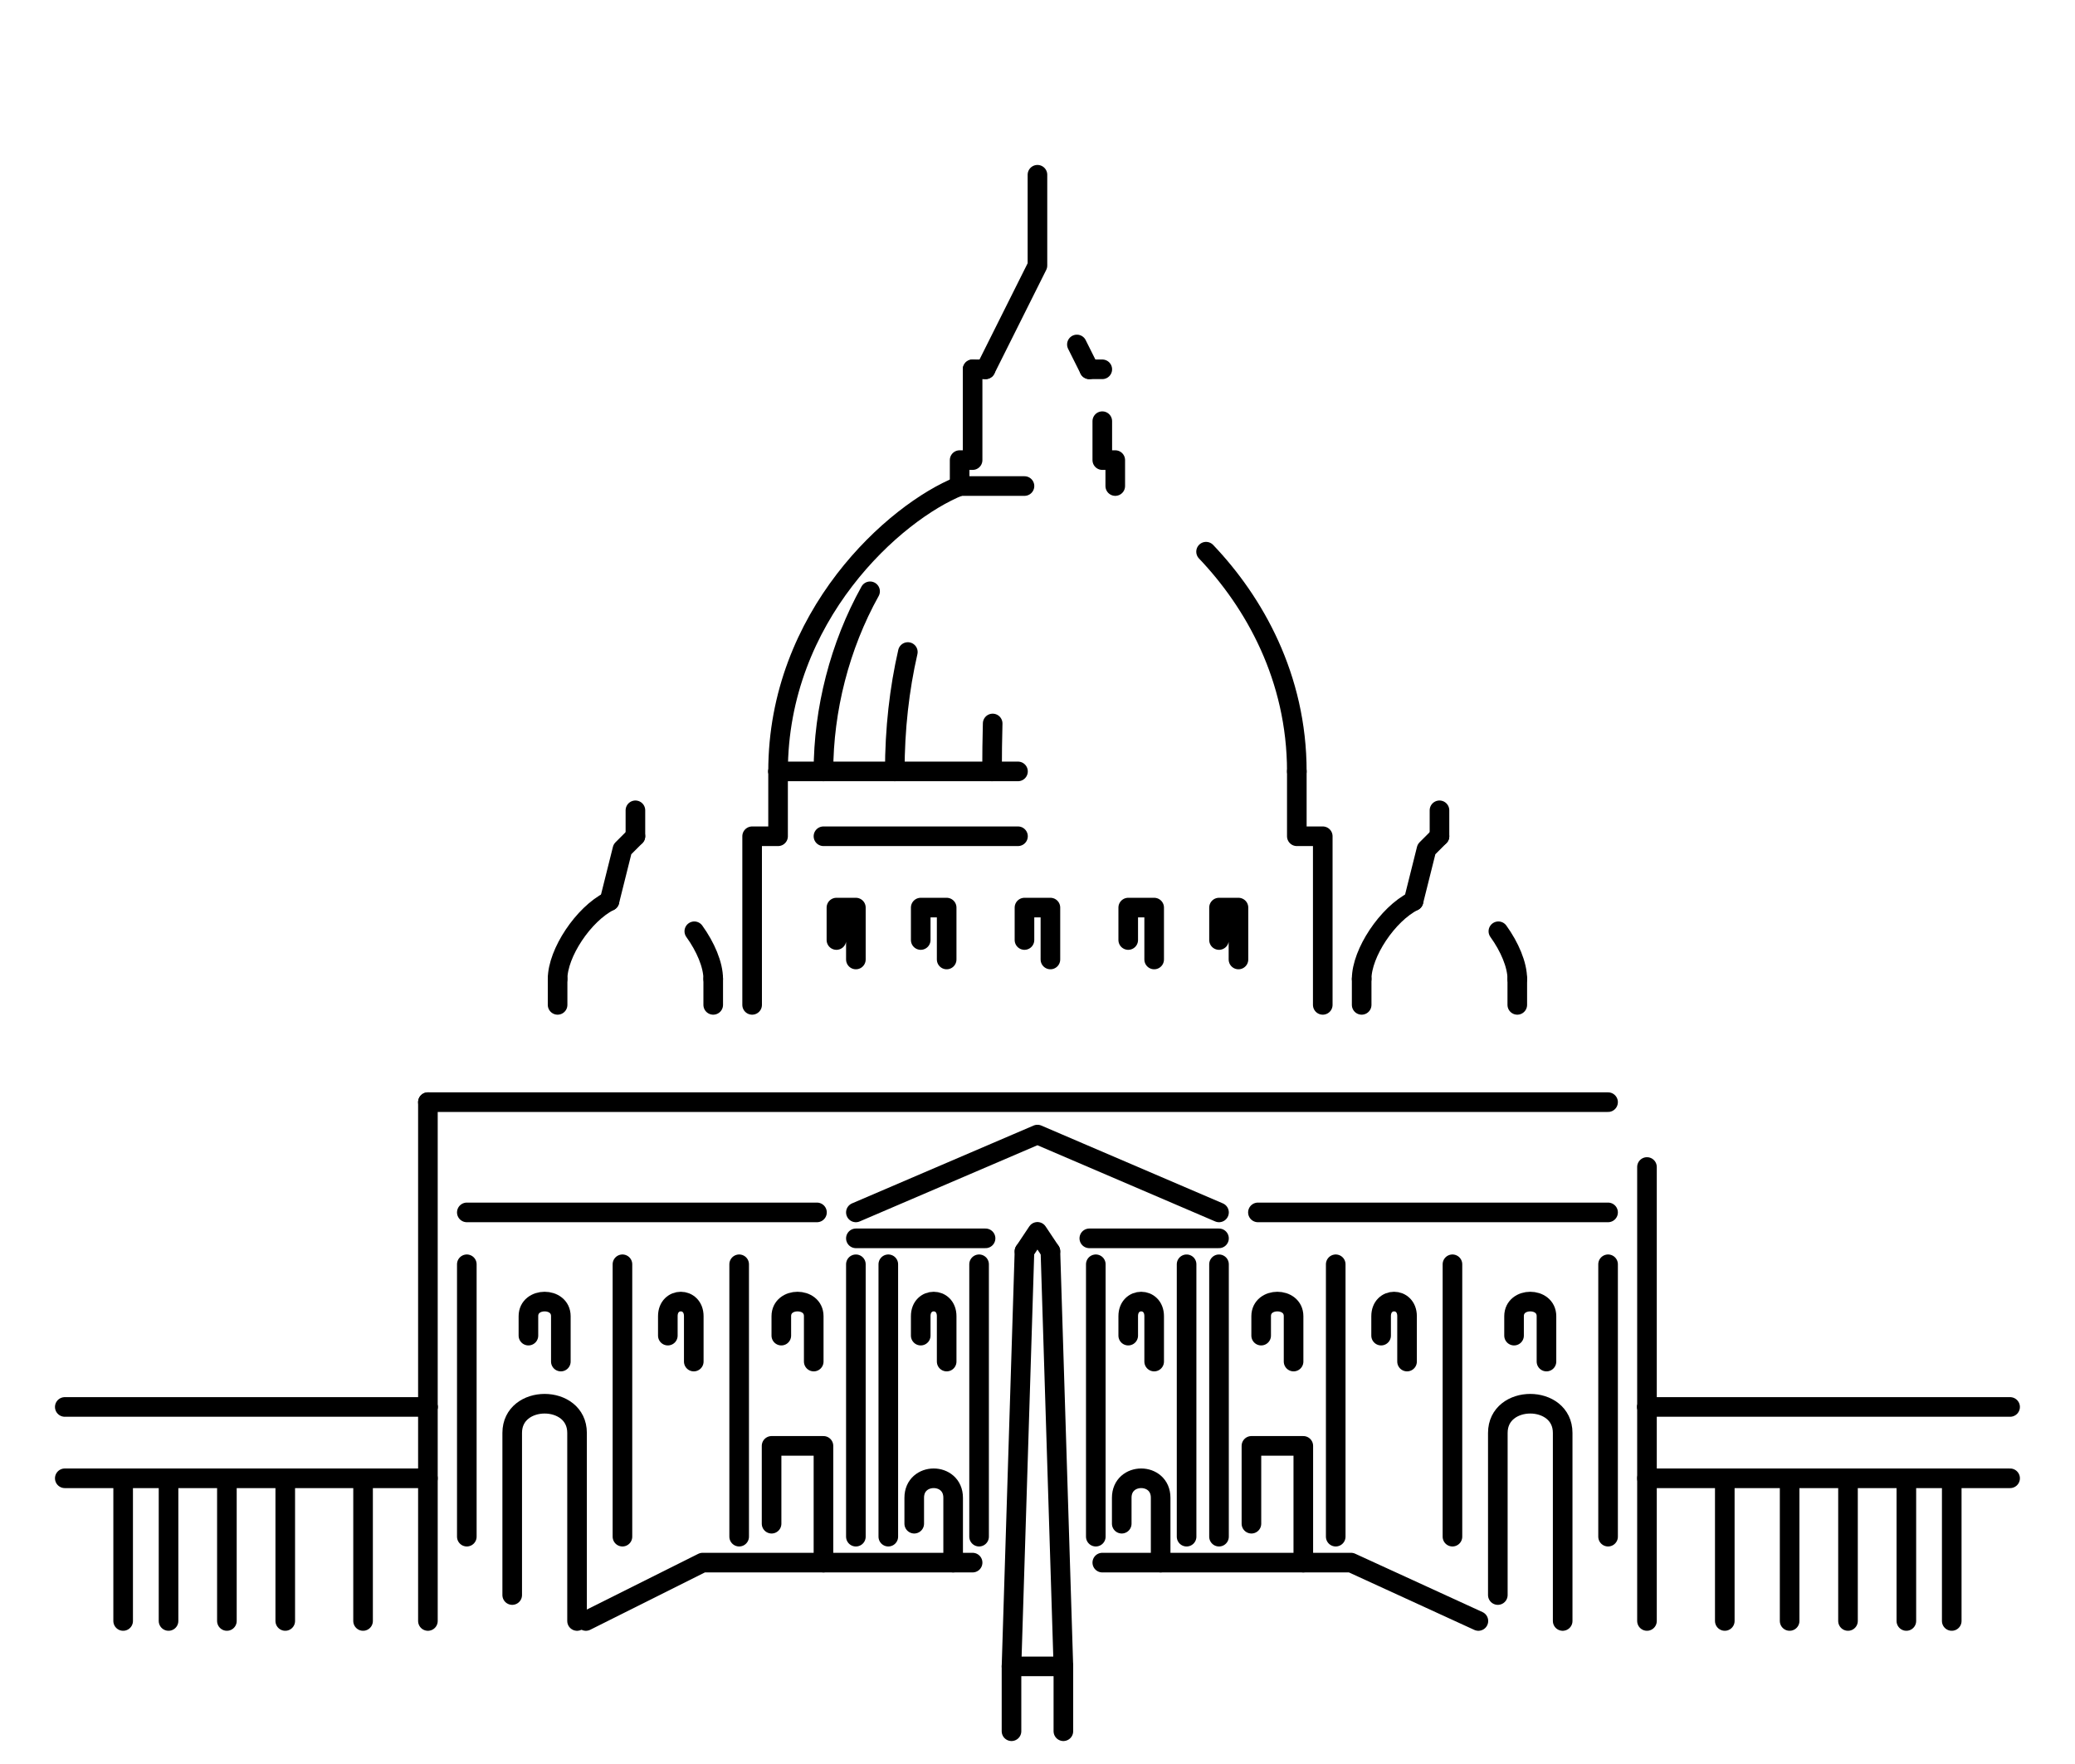 <?xml version="1.0" encoding="UTF-8" standalone="no"?>
<!-- Created with Inkscape (http://www.inkscape.org/) -->

<svg
   width="400"
   height="340"
   viewBox="0 0 105.833 89.958"
   version="1.1"
   id="svg5"
   xmlns="http://www.w3.org/2000/svg"
   xmlns:svg="http://www.w3.org/2000/svg">
  <defs
     id="defs2" />
  <g
     id="layer5"
     transform="matrix(0.5,0,0,0.5,-0.003,-15.893)">
    <path
       style="display:inline;fill:none;stroke:#000000;stroke-width:2;stroke-linecap:round;stroke-linejoin:round;stroke-miterlimit:4;stroke-dasharray:none;stroke-opacity:1"
       d="m 103.187,208.359 v -6.615 h 5.292 v 6.615"
       id="path23027-3" />
    <path
       style="display:inline;fill:none;stroke:#000000;stroke-width:2;stroke-linecap:round;stroke-linejoin:round;stroke-miterlimit:4;stroke-dasharray:none;stroke-opacity:1"
       d="m 103.187,201.745 1.323,-42.333"
       id="path23029-6" />
    <path
       style="display:inline;fill:none;stroke:#000000;stroke-width:2;stroke-linecap:round;stroke-linejoin:round;stroke-miterlimit:4;stroke-dasharray:none;stroke-opacity:1"
       d="m 108.479,201.745 -1.323,-42.333"
       id="path23031-7" />
    <path
       style="display:inline;fill:none;stroke:#000000;stroke-width:2;stroke-linecap:round;stroke-linejoin:round;stroke-miterlimit:4;stroke-dasharray:none;stroke-opacity:1"
       d="m 104.51,159.411 1.323,-1.984 1.323,1.984"
       id="path23033-5" />
    <path
       style="display:inline;fill:none;stroke:#000000;stroke-width:2;stroke-linecap:round;stroke-linejoin:round;stroke-miterlimit:4;stroke-dasharray:none;stroke-opacity:1"
       d="m 79.375,110.464 v 6.615 h -2.646 v 17.198"
       id="path1068-4-4-3" />
    <path
       style="display:inline;fill:none;stroke:#000000;stroke-width:2;stroke-linecap:round;stroke-linejoin:round;stroke-miterlimit:4;stroke-dasharray:none;stroke-opacity:1"
       d="m 97.896,81.359 6.615,3e-6"
       id="path1070-7-8-5" />
    <path
       style="display:inline;fill:none;stroke:#000000;stroke-width:2;stroke-linecap:round;stroke-linejoin:round;stroke-miterlimit:4;stroke-dasharray:none;stroke-opacity:1"
       d="m 79.375,110.464 c 0,-15.875 11.906,-26.458 18.521,-29.104"
       id="path1072-4-1-6" />
    <path
       style="display:inline;fill:none;stroke:#000000;stroke-width:2;stroke-linecap:round;stroke-linejoin:round;stroke-miterlimit:4;stroke-dasharray:none;stroke-opacity:1"
       d="m 132.292,110.464 v 6.615 h 2.646 v 17.198"
       id="path1068-4-1-0-2" />
    <path
       style="display:inline;fill:none;stroke:#000000;stroke-width:2;stroke-linecap:round;stroke-linejoin:round;stroke-miterlimit:4;stroke-dasharray:none;stroke-opacity:1"
       d="m 132.292,110.464 c 0,-9.6 -4.354,-17.264 -9.258,-22.409"
       id="path1072-4-5-3-9" />
    <path
       style="display:inline;fill:none;stroke:#000000;stroke-width:2;stroke-linecap:round;stroke-linejoin:round;stroke-miterlimit:4;stroke-dasharray:none;stroke-opacity:1"
       d="m 97.896,81.359 v -2.646 h 1.323 v -9.26"
       id="path1476-4-0-1" />
    <path
       style="display:inline;fill:none;stroke:#000000;stroke-width:2;stroke-linecap:round;stroke-linejoin:round;stroke-miterlimit:4;stroke-dasharray:none;stroke-opacity:1"
       d="m 100.542,69.453 5.292,-10.583 v -9.26"
       id="path1478-3-4-2" />
    <path
       style="display:inline;fill:none;stroke:#000000;stroke-width:2;stroke-linecap:round;stroke-linejoin:round;stroke-miterlimit:4;stroke-dasharray:none;stroke-opacity:1"
       d="m 56.885,131.63 c -2e-6,-2.646 2.646,-6.615 5.292,-7.938"
       id="path1650-0-4-7" />
    <path
       style="display:inline;fill:none;stroke:#000000;stroke-width:2;stroke-linecap:round;stroke-linejoin:round;stroke-miterlimit:4;stroke-dasharray:none;stroke-opacity:1"
       d="m 62.177,123.693 1.323,-5.292 1.323,-1.323"
       id="path1652-7-4-0" />
    <path
       style="display:inline;fill:none;stroke:#000000;stroke-width:2;stroke-linecap:round;stroke-linejoin:round;stroke-miterlimit:4;stroke-dasharray:none;stroke-opacity:1"
       d="M 64.823,117.078 V 114.432"
       id="path1654-8-4-9" />
    <path
       style="display:inline;fill:none;stroke:#000000;stroke-width:2;stroke-linecap:round;stroke-linejoin:round;stroke-miterlimit:4;stroke-dasharray:none;stroke-opacity:1"
       d="m 87.312,155.443 18.521,-7.938 18.521,7.938"
       id="path2134-6-7-3" />
    <path
       style="display:inline;fill:none;stroke:#000000;stroke-width:2;stroke-linecap:round;stroke-linejoin:round;stroke-miterlimit:4;stroke-dasharray:none;stroke-opacity:1"
       d="m 99.219,69.453 h 1.323"
       id="path2136-8-6-6" />
    <path
       style="display:inline;fill:none;stroke:#000000;stroke-width:2;stroke-linecap:round;stroke-linejoin:round;stroke-miterlimit:4;stroke-dasharray:none;stroke-opacity:1"
       d="m 113.771,81.359 v -2.646 h -1.323 l 1e-5,-3.969"
       id="path1476-4-0-8-0" />
    <path
       style="display:inline;fill:none;stroke:#000000;stroke-width:2;stroke-linecap:round;stroke-linejoin:round;stroke-miterlimit:4;stroke-dasharray:none;stroke-opacity:1"
       d="M 111.125,69.453 109.858,66.919"
       id="path1478-3-4-1-6" />
    <path
       style="display:inline;fill:none;stroke:#000000;stroke-width:2;stroke-linecap:round;stroke-linejoin:round;stroke-miterlimit:4;stroke-dasharray:none;stroke-opacity:1"
       d="m 112.448,69.453 h -1.323"
       id="path2136-8-6-2-2" />
    <path
       style="display:inline;fill:none;stroke:#000000;stroke-width:2;stroke-linecap:round;stroke-linejoin:round;stroke-miterlimit:4;stroke-dasharray:none;stroke-opacity:1"
       d="m 90.62,160.734 -3e-6,27.781"
       id="path2138-8-3-6" />
    <path
       style="display:inline;fill:none;stroke:#000000;stroke-width:2;stroke-linecap:round;stroke-linejoin:round;stroke-miterlimit:4;stroke-dasharray:none;stroke-opacity:1"
       d="m 99.88,160.734 v 27.781"
       id="path2138-35-4-1-1" />
    <path
       style="display:inline;fill:none;stroke:#000000;stroke-width:2;stroke-linecap:round;stroke-linejoin:round;stroke-miterlimit:4;stroke-dasharray:none;stroke-opacity:1"
       d="m 75.406,160.734 -9e-6,27.781"
       id="path2138-35-2-3-7-8" />
    <path
       style="display:inline;fill:none;stroke:#000000;stroke-width:2;stroke-linecap:round;stroke-linejoin:round;stroke-miterlimit:4;stroke-dasharray:none;stroke-opacity:1"
       d="m 136.26,160.734 v 27.781"
       id="path2138-35-2-0-1-5-7" />
    <path
       style="display:inline;fill:none;stroke:#000000;stroke-width:2;stroke-linecap:round;stroke-linejoin:round;stroke-miterlimit:4;stroke-dasharray:none;stroke-opacity:1"
       d="m 148.167,160.734 v 27.781"
       id="path2138-35-2-0-0-4-9-9" />
    <path
       style="display:inline;fill:none;stroke:#000000;stroke-width:2;stroke-linecap:round;stroke-linejoin:round;stroke-miterlimit:4;stroke-dasharray:none;stroke-opacity:1"
       d="m 63.5,160.734 -1.1e-5,27.781"
       id="path2138-35-2-0-0-2-9-6-2" />
    <path
       style="display:inline;fill:none;stroke:#000000;stroke-width:2;stroke-linecap:round;stroke-linejoin:round;stroke-miterlimit:4;stroke-dasharray:none;stroke-opacity:1"
       d="m 47.625,160.734 -1.1e-5,27.781"
       id="path2138-35-2-0-0-2-0-2-2-0" />
    <path
       style="display:inline;fill:none;stroke:#000000;stroke-width:2;stroke-linecap:round;stroke-linejoin:round;stroke-miterlimit:4;stroke-dasharray:none;stroke-opacity:1"
       d="m 164.042,160.734 v 27.781"
       id="path2138-35-2-0-0-2-0-3-0-1-2" />
    <path
       style="display:inline;fill:none;stroke:#000000;stroke-width:2;stroke-linecap:round;stroke-linejoin:round;stroke-miterlimit:4;stroke-dasharray:none;stroke-opacity:1"
       d="m 111.786,160.734 v 27.781"
       id="path2138-9-6-7-3" />
    <path
       style="display:inline;fill:none;stroke:#000000;stroke-width:2;stroke-linecap:round;stroke-linejoin:round;stroke-miterlimit:4;stroke-dasharray:none;stroke-opacity:1"
       d="m 87.312,188.516 1.7e-5,-27.781"
       id="path2142-8-8-7" />
    <path
       style="display:inline;fill:none;stroke:#000000;stroke-width:2;stroke-linecap:round;stroke-linejoin:round;stroke-miterlimit:4;stroke-dasharray:none;stroke-opacity:1"
       d="m 121.047,188.516 -2e-5,-27.781"
       id="path2142-7-2-5-5" />
    <path
       style="display:inline;fill:none;stroke:#000000;stroke-width:2;stroke-linecap:round;stroke-linejoin:round;stroke-miterlimit:4;stroke-dasharray:none;stroke-opacity:1"
       d="m 124.354,188.516 -2e-5,-27.781"
       id="path2142-7-2-1-7-9" />
    <path
       style="display:inline;fill:none;stroke:#000000;stroke-width:2;stroke-linecap:round;stroke-linejoin:round;stroke-miterlimit:4;stroke-dasharray:none;stroke-opacity:1"
       d="m 87.312,158.089 13.229,1e-5 m 10.583,0 13.229,-1e-5"
       id="path2354-6-4-2" />
    <path
       style="display:inline;fill:none;stroke:#000000;stroke-width:2;stroke-linecap:round;stroke-linejoin:round;stroke-miterlimit:4;stroke-dasharray:none;stroke-opacity:1"
       d="m 43.656,144.198 v 31.089"
       id="path2535-6-1-2" />
    <path
       style="display:inline;fill:none;stroke:#000000;stroke-width:2;stroke-linecap:round;stroke-linejoin:round;stroke-miterlimit:4;stroke-dasharray:none;stroke-opacity:1"
       d="M 83.344,155.443 H 47.625"
       id="path2537-4-8-8" />
    <path
       style="display:inline;fill:none;stroke:#000000;stroke-width:2;stroke-linecap:round;stroke-linejoin:round;stroke-miterlimit:4;stroke-dasharray:none;stroke-opacity:1"
       d="M 164.042,155.443 H 128.323"
       id="path2537-7-9-5-9" />
    <path
       style="display:inline;fill:none;stroke:#000000;stroke-width:2;stroke-linecap:round;stroke-linejoin:round;stroke-miterlimit:4;stroke-dasharray:none;stroke-opacity:1"
       d="m 56.885,131.63 v 2.646"
       id="path2541-5-9-7" />
    <path
       style="display:inline;fill:none;stroke:#000000;stroke-width:2;stroke-linecap:round;stroke-linejoin:round;stroke-miterlimit:4;stroke-dasharray:none;stroke-opacity:1"
       d="m 72.76,131.63 c 10e-7,-1.442 -0.786,-3.276 -1.929,-4.861"
       id="path1650-2-0-7-3" />
    <path
       style="display:inline;fill:none;stroke:#000000;stroke-width:2;stroke-linecap:round;stroke-linejoin:round;stroke-miterlimit:4;stroke-dasharray:none;stroke-opacity:1"
       d="m 72.76,131.63 v 2.646"
       id="path2541-7-8-5-6" />
    <path
       style="display:inline;fill:none;stroke:#000000;stroke-width:2;stroke-linecap:round;stroke-linejoin:round;stroke-miterlimit:4;stroke-dasharray:none;stroke-opacity:1"
       d="m 138.906,131.63 c 0,-2.646 2.646,-6.615 5.292,-7.938"
       id="path1650-0-4-8-1" />
    <path
       style="display:inline;fill:none;stroke:#000000;stroke-width:2;stroke-linecap:round;stroke-linejoin:round;stroke-miterlimit:4;stroke-dasharray:none;stroke-opacity:1"
       d="m 144.198,123.693 1.323,-5.292 1.323,-1.323"
       id="path1652-7-4-9-2" />
    <path
       style="display:inline;fill:none;stroke:#000000;stroke-width:2;stroke-linecap:round;stroke-linejoin:round;stroke-miterlimit:4;stroke-dasharray:none;stroke-opacity:1"
       d="m 146.844,117.078 v -2.646"
       id="path1654-8-4-3-9" />
    <path
       style="display:inline;fill:none;stroke:#000000;stroke-width:2;stroke-linecap:round;stroke-linejoin:round;stroke-miterlimit:4;stroke-dasharray:none;stroke-opacity:1"
       d="m 138.906,131.63 v 2.646"
       id="path2541-5-9-6-3" />
    <path
       style="display:inline;fill:none;stroke:#000000;stroke-width:2;stroke-linecap:round;stroke-linejoin:round;stroke-miterlimit:4;stroke-dasharray:none;stroke-opacity:1"
       d="m 154.781,131.63 c 0,-1.442 -0.786,-3.276 -1.929,-4.861"
       id="path1650-2-0-7-8-1" />
    <path
       style="display:inline;fill:none;stroke:#000000;stroke-width:2;stroke-linecap:round;stroke-linejoin:round;stroke-miterlimit:4;stroke-dasharray:none;stroke-opacity:1"
       d="m 154.781,131.63 v 2.646"
       id="path2541-7-8-5-0-9" />
    <path
       style="display:inline;fill:none;stroke:#000000;stroke-width:2;stroke-linecap:round;stroke-linejoin:round;stroke-miterlimit:4;stroke-dasharray:none;stroke-opacity:1"
       d="m 83.013,170.656 v -4.63 c 0,-1.984 -3.307,-1.984 -3.307,0 v 1.984"
       id="path2717-8-1-8-4" />
    <path
       style="display:inline;fill:none;stroke:#000000;stroke-width:2;stroke-linecap:round;stroke-linejoin:round;stroke-miterlimit:4;stroke-dasharray:none;stroke-opacity:1"
       d="m 57.216,170.656 v -4.63 c 0,-1.984 -3.307,-1.984 -3.307,0 v 1.984"
       id="path2717-8-5-7-8-7" />
    <path
       style="display:inline;fill:none;stroke:#000000;stroke-width:2;stroke-linecap:round;stroke-linejoin:round;stroke-miterlimit:4;stroke-dasharray:none;stroke-opacity:1"
       d="m 157.758,170.656 v -4.63 c 0,-1.984 -3.307,-1.984 -3.307,0 v 1.984"
       id="path2717-8-5-9-2-3-8" />
    <path
       style="display:inline;fill:none;stroke:#000000;stroke-width:2;stroke-linecap:round;stroke-linejoin:round;stroke-miterlimit:4;stroke-dasharray:none;stroke-opacity:1"
       d="m 131.961,170.656 v -4.63 c 0,-1.984 -3.307,-1.984 -3.307,0 v 1.984"
       id="path2717-8-7-7-1-4" />
    <path
       style="display:inline;fill:none;stroke:#000000;stroke-width:2;stroke-linecap:round;stroke-linejoin:round;stroke-miterlimit:4;stroke-dasharray:none;stroke-opacity:1"
       d="m 96.573,170.656 v -4.63 c 0,-1.984 -2.646,-1.984 -2.646,0 v 1.984"
       id="path2717-6-2-8-5" />
    <path
       style="display:inline;fill:none;stroke:#000000;stroke-width:2;stroke-linecap:round;stroke-linejoin:round;stroke-miterlimit:4;stroke-dasharray:none;stroke-opacity:1"
       d="m 117.74,170.656 v -4.63 c 0,-1.984 -2.646,-1.984 -2.646,0 v 1.984"
       id="path2717-6-1-2-9-0" />
    <path
       style="display:inline;fill:none;stroke:#000000;stroke-width:2;stroke-linecap:round;stroke-linejoin:round;stroke-miterlimit:4;stroke-dasharray:none;stroke-opacity:1"
       d="m 143.536,170.656 v -4.63 c 0,-1.984 -2.646,-1.984 -2.646,0 v 1.984"
       id="path2717-6-1-9-6-6-3" />
    <path
       style="display:inline;fill:none;stroke:#000000;stroke-width:2;stroke-linecap:round;stroke-linejoin:round;stroke-miterlimit:4;stroke-dasharray:none;stroke-opacity:1"
       d="m 70.776,170.656 v -4.63 c 0,-1.984 -2.646,-1.984 -2.646,0 v 1.984"
       id="path2717-6-1-9-2-1-4-6" />
    <path
       style="display:inline;fill:none;stroke:#000000;stroke-width:2;stroke-linecap:round;stroke-linejoin:round;stroke-miterlimit:4;stroke-dasharray:none;stroke-opacity:1"
       d="m 84.005,191.161 9e-6,-11.906 h -5.292 v 7.938"
       id="path3691-3-6-3-1" />
    <path
       style="display:inline;fill:none;stroke:#000000;stroke-width:2;stroke-linecap:round;stroke-linejoin:round;stroke-miterlimit:4;stroke-dasharray:none;stroke-opacity:1"
       d="m 132.953,191.161 v -11.906 h -5.292 v 7.938"
       id="path3691-6-1-3-0" />
    <path
       style="display:inline;fill:none;stroke:#000000;stroke-width:2;stroke-linecap:round;stroke-linejoin:round;stroke-miterlimit:4;stroke-dasharray:none;stroke-opacity:1"
       d="m 43.656,144.198 120.385,-1e-5"
       id="path4382-5-8-6" />
    <path
       style="display:inline;fill:none;stroke:#000000;stroke-width:2;stroke-linecap:round;stroke-linejoin:round;stroke-miterlimit:4;stroke-dasharray:none;stroke-opacity:1"
       d="M 84.005,117.078 H 103.849"
       id="path4382-5-9-6-3" />
    <path
       style="display:inline;fill:none;stroke:#000000;stroke-width:2;stroke-linecap:round;stroke-linejoin:round;stroke-miterlimit:4;stroke-dasharray:none;stroke-opacity:1"
       d="M 79.375,110.464 H 103.849"
       id="path4382-5-9-8-0-2" />
    <path
       style="display:inline;fill:none;stroke:#000000;stroke-width:2;stroke-linecap:round;stroke-linejoin:round;stroke-miterlimit:4;stroke-dasharray:none;stroke-opacity:1"
       d="m 59.772,197.115 11.906,-5.953 H 99.219 m 13.229,0 h 25.377 l 12.988,5.953"
       id="path4798-4-4-0" />
    <path
       style="display:inline;fill:none;stroke:#000000;stroke-width:2;stroke-linecap:round;stroke-linejoin:round;stroke-miterlimit:4;stroke-dasharray:none;stroke-opacity:1"
       d="m 58.87,197.115 v -19.182 c -10e-7,-3.969 -6.615,-3.969 -6.615,0 v 16.536"
       id="path5241-9-8-6" />
    <path
       style="display:inline;fill:none;stroke:#000000;stroke-width:2;stroke-linecap:round;stroke-linejoin:round;stroke-miterlimit:4;stroke-dasharray:none;stroke-opacity:1"
       d="m 159.411,197.115 v -19.182 c 0,-3.969 -6.615,-3.969 -6.615,0 v 16.536"
       id="path5241-2-0-8-1" />
    <path
       style="display:inline;fill:none;stroke:#000000;stroke-width:2;stroke-linecap:round;stroke-linejoin:round;stroke-miterlimit:4;stroke-dasharray:none;stroke-opacity:1"
       d="m 97.234,191.161 1.1e-5,-6.615 c -2e-6,-2.646 -3.969,-2.646 -3.969,0 v 2.646"
       id="path6203-9-8-5" />
    <path
       style="display:inline;fill:none;stroke:#000000;stroke-width:2;stroke-linecap:round;stroke-linejoin:round;stroke-miterlimit:4;stroke-dasharray:none;stroke-opacity:1"
       d="m 118.401,191.161 v -6.615 c 0,-2.646 -3.969,-2.646 -3.969,0 v 2.646"
       id="path6203-1-1-9-5" />
    <path
       style="display:inline;fill:none;stroke:#000000;stroke-width:2;stroke-linecap:round;stroke-linejoin:round;stroke-miterlimit:4;stroke-dasharray:none;stroke-opacity:1"
       d="m 107.156,129.646 v -5.292 h -2.646 v 3.307"
       id="path7384-9-7-4" />
    <path
       style="display:inline;fill:none;stroke:#000000;stroke-width:2;stroke-linecap:round;stroke-linejoin:round;stroke-miterlimit:4;stroke-dasharray:none;stroke-opacity:1"
       d="m 117.74,129.646 v -5.292 h -2.646 v 3.307"
       id="path7384-3-7-7-7" />
    <path
       style="display:inline;fill:none;stroke:#000000;stroke-width:2;stroke-linecap:round;stroke-linejoin:round;stroke-miterlimit:4;stroke-dasharray:none;stroke-opacity:1"
       d="m 96.573,129.646 v -5.292 h -2.646 v 3.307"
       id="path7384-3-1-7-6-6" />
    <path
       style="display:inline;fill:none;stroke:#000000;stroke-width:2;stroke-linecap:round;stroke-linejoin:round;stroke-miterlimit:4;stroke-dasharray:none;stroke-opacity:1"
       d="m 126.339,129.646 v -5.292 l -1.984,1e-5 v 3.307"
       id="path7384-3-1-9-6-4-5" />
    <path
       style="display:inline;fill:none;stroke:#000000;stroke-width:2;stroke-linecap:round;stroke-linejoin:round;stroke-miterlimit:4;stroke-dasharray:none;stroke-opacity:1"
       d="m 87.312,129.646 v -5.292 l -1.984,1e-5 v 3.307"
       id="path7384-3-1-9-4-7-3-6" />
    <path
       style="display:inline;fill:none;stroke:#000000;stroke-width:2;stroke-linecap:round;stroke-linejoin:round;stroke-miterlimit:4;stroke-dasharray:none;stroke-opacity:1"
       d="M 43.656,197.115 V 182.562"
       id="path8433-3-0-9" />
    <path
       style="display:inline;fill:none;stroke:#000000;stroke-width:2;stroke-linecap:round;stroke-linejoin:round;stroke-miterlimit:4;stroke-dasharray:none;stroke-opacity:1"
       d="m 43.656,175.286 -37.042,-1e-5"
       id="path8437-6-3-3" />
    <path
       style="display:inline;fill:none;stroke:#000000;stroke-width:2;stroke-linecap:round;stroke-linejoin:round;stroke-miterlimit:4;stroke-dasharray:none;stroke-opacity:1"
       d="m 43.656,175.286 1e-6,7.276 -37.042,-1e-5"
       id="path8822-56-0-7" />
    <path
       style="display:inline;fill:none;stroke:#000000;stroke-width:2;stroke-linecap:round;stroke-linejoin:round;stroke-miterlimit:4;stroke-dasharray:none;stroke-opacity:1"
       d="m 37.042,182.562 v 14.552"
       id="path8828-3-9-4" />
    <path
       style="display:inline;fill:none;stroke:#000000;stroke-width:2;stroke-linecap:round;stroke-linejoin:round;stroke-miterlimit:4;stroke-dasharray:none;stroke-opacity:1"
       d="m 29.104,182.562 v 14.552"
       id="path8830-0-9-2-5" />
    <path
       style="display:inline;fill:none;stroke:#000000;stroke-width:2;stroke-linecap:round;stroke-linejoin:round;stroke-miterlimit:4;stroke-dasharray:none;stroke-opacity:1"
       d="m 23.151,182.562 v 14.552"
       id="path8830-0-6-4-5-2" />
    <path
       style="display:inline;fill:none;stroke:#000000;stroke-width:2;stroke-linecap:round;stroke-linejoin:round;stroke-miterlimit:4;stroke-dasharray:none;stroke-opacity:1"
       d="m 17.198,182.562 v 14.552"
       id="path8830-0-6-0-8-4-5" />
    <path
       style="display:inline;fill:none;stroke:#000000;stroke-width:2;stroke-linecap:round;stroke-linejoin:round;stroke-miterlimit:4;stroke-dasharray:none;stroke-opacity:1"
       d="m 12.568,182.562 v 14.552"
       id="path8830-0-6-0-3-1-0-4" />
    <path
       style="display:inline;fill:none;stroke:#000000;stroke-width:2;stroke-linecap:round;stroke-linejoin:round;stroke-miterlimit:4;stroke-dasharray:none;stroke-opacity:1"
       d="m 168.01,175.286 h 37.042"
       id="path8437-1-9-5-7" />
    <path
       style="display:inline;fill:none;stroke:#000000;stroke-width:2;stroke-linecap:round;stroke-linejoin:round;stroke-miterlimit:4;stroke-dasharray:none;stroke-opacity:1"
       d="m 168.01,175.286 v 7.276 h 37.042"
       id="path8822-5-3-9-4" />
    <path
       style="display:inline;fill:none;stroke:#000000;stroke-width:2;stroke-linecap:round;stroke-linejoin:round;stroke-miterlimit:4;stroke-dasharray:none;stroke-opacity:1"
       d="m 168.01,182.562 v 14.552"
       id="path8824-5-9-4-4" />
    <path
       style="display:inline;fill:none;stroke:#000000;stroke-width:2;stroke-linecap:round;stroke-linejoin:round;stroke-miterlimit:4;stroke-dasharray:none;stroke-opacity:1"
       d="m 175.948,182.562 v 14.552"
       id="path8828-4-0-6-3" />
    <path
       style="display:inline;fill:none;stroke:#000000;stroke-width:2;stroke-linecap:round;stroke-linejoin:round;stroke-miterlimit:4;stroke-dasharray:none;stroke-opacity:1"
       d="m 182.562,182.562 v 14.552"
       id="path8828-5-6-8-9-0" />
    <path
       style="display:inline;fill:none;stroke:#000000;stroke-width:2;stroke-linecap:round;stroke-linejoin:round;stroke-miterlimit:4;stroke-dasharray:none;stroke-opacity:1"
       d="m 188.516,182.562 v 14.552"
       id="path8828-5-3-6-8-2-7" />
    <path
       style="display:inline;fill:none;stroke:#000000;stroke-width:2;stroke-linecap:round;stroke-linejoin:round;stroke-miterlimit:4;stroke-dasharray:none;stroke-opacity:1"
       d="m 194.469,182.562 v 14.552"
       id="path8828-5-3-1-3-5-2-8" />
    <path
       style="display:inline;fill:none;stroke:#000000;stroke-width:2;stroke-linecap:round;stroke-linejoin:round;stroke-miterlimit:4;stroke-dasharray:none;stroke-opacity:1"
       d="m 199.099,182.562 v 14.552"
       id="path8828-5-3-1-6-4-0-4-6" />
    <path
       style="display:inline;fill:none;stroke:#000000;stroke-width:2;stroke-linecap:round;stroke-linejoin:round;stroke-miterlimit:4;stroke-dasharray:none;stroke-opacity:1"
       d="m 84.005,110.464 c -10e-7,-6.304 1.663,-12.815 4.756,-18.369"
       id="path21393-7-8" />
    <path
       style="display:inline;fill:none;stroke:#000000;stroke-width:2;stroke-linecap:round;stroke-linejoin:round;stroke-miterlimit:4;stroke-dasharray:none;stroke-opacity:1"
       d="m 91.281,110.464 c -10e-7,-4.33 0.471,-8.425 1.332,-12.175"
       id="path21395-7-8" />
    <path
       style="display:inline;fill:none;stroke:#000000;stroke-width:2;stroke-linecap:round;stroke-linejoin:round;stroke-miterlimit:4;stroke-dasharray:none;stroke-opacity:1"
       d="m 101.203,110.464 c 0,-1.683 0.021,-3.313 0.063,-4.888"
       id="path21397-5-4" />
    <path
       style="display:inline;fill:none;stroke:#000000;stroke-width:2;stroke-linecap:round;stroke-linejoin:round;stroke-miterlimit:4;stroke-dasharray:none;stroke-opacity:1"
       d="M 168.01,175.286 V 150.812"
       id="path24033-4-3" />
  </g>
</svg>
